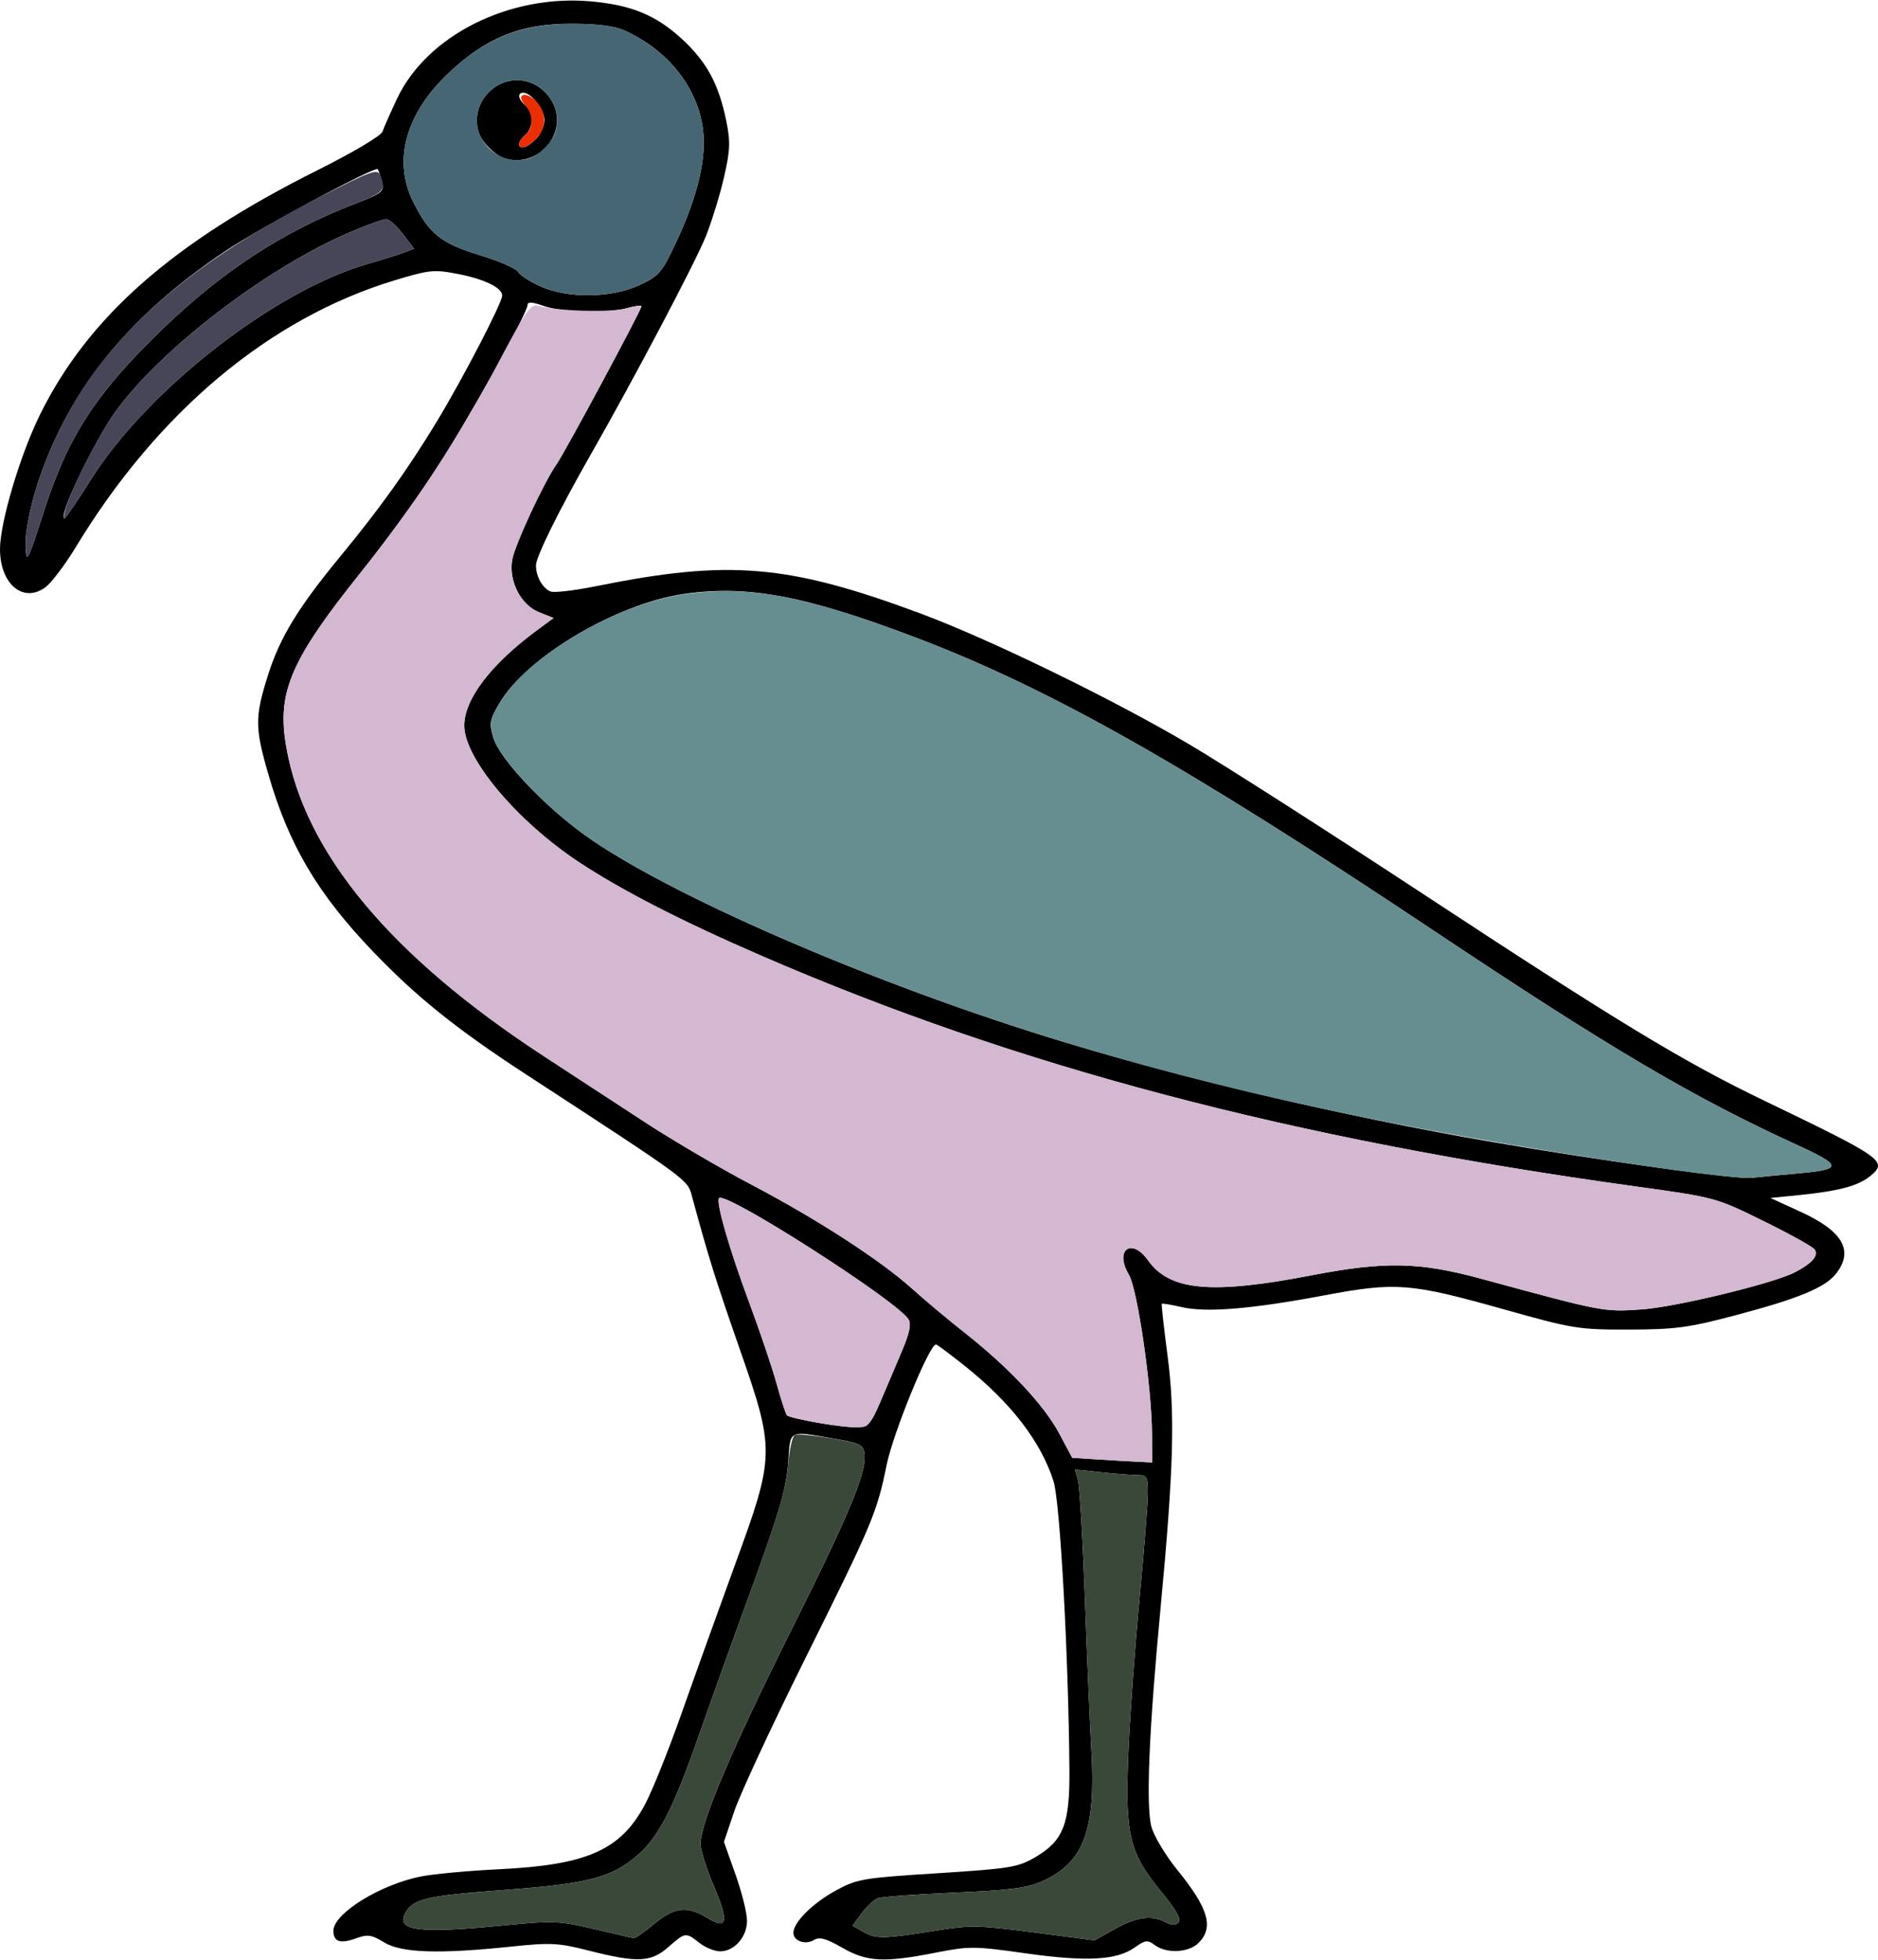 <?xml version="1.0" encoding="UTF-8" standalone="no"?>
<!DOCTYPE svg PUBLIC "-//W3C//DTD SVG 1.1//EN"
"http://www.w3.org/Graphics/SVG/1.1/DTD/svg11.dtd">
<svg width="575px" height="600px"
xmlns="http://www.w3.org/2000/svg" version="1.1">
<g transform="translate(0000, 0000) scale(1, 1)">
<path fill="#000000" stroke="none" d="
M 180.25 597.19
C 170.90 594.81 168.62 594.70 156.28 595.99
C 134.37 598.28 122.91 597.90 117.62 594.68
C 113.72 592.31 112.58 592.14 108.90 593.47
C 104.16 595.19 102.08 594.48 102.08 591.14
C 102.08 585.79 116.65 576.81 129.21 574.44
C 133.13 573.69 143.78 572.72 152.90 572.28
C 179.76 570.98 190.03 566.41 197.46 552.49
C 199.66 548.40 204.61 536.06 208.49 525.10
C 212.35 514.13 219.77 493.55 224.93 479.35
C 237.38 445.28 237.39 444.26 226.19 412.17
C 219.02 391.61 216.86 384.70 211.85 366.19
C 210.46 361.08 211.25 361.66 160.87 328.81
C 139.87 315.12 127.57 305.25 114.33 291.45
C 97.23 273.63 88.39 258.66 82.13 236.95
C 78.02 222.76 78.02 219.46 82.04 206.74
C 85.69 195.17 91.25 186.06 104.22 170.32
C 116.34 155.61 124.83 143.75 133.71 129.11
C 141.76 115.82 153.76 92.70 153.76 90.48
C 153.76 88.09 148.27 85.42 140.13 83.86
C 132.90 82.46 131.42 82.61 120.75 85.85
C 82.52 97.45 48.33 126.06 23.18 167.54
C 19.94 172.89 15.78 178.39 13.93 179.77
C 7.15 184.81 0.00 178.84 0.00 168.13
C 0.01 160.00 6.11 139.45 12.17 127.10
C 26.92 97.11 52.71 74.37 97.19 52.12
C 108.13 46.65 116.71 41.55 117.12 40.28
C 117.52 39.07 119.55 34.48 121.63 30.09
C 130.76 10.84 155.91 -1.77 180.78 0.41
C 193.19 1.50 200.71 4.57 208.59 11.75
C 216.30 18.80 220.00 25.56 222.34 36.88
C 223.67 43.38 223.58 45.95 221.69 54.19
C 220.48 59.51 217.98 67.64 216.15 72.26
C 213.03 80.10 194.44 115.37 181.12 138.71
C 171.18 156.13 164.10 170.44 164.10 173.11
C 164.10 176.52 166.16 180.17 168.61 181.11
C 169.71 181.52 175.98 180.79 182.53 179.46
C 223.22 171.24 241.25 172.75 281.69 187.77
C 302.94 195.66 340.90 214.14 364.33 228.01
C 374.67 234.12 406.08 254.22 434.16 272.67
C 495.29 312.86 515.32 325.02 540.11 336.95
C 576.71 354.57 578.10 355.56 572.62 360.06
C 568.95 363.06 563.13 364.63 551.10 365.86
L 542.05 366.77
L 551.24 370.97
C 564.25 376.92 567.69 382.90 562.13 389.97
C 558.76 394.25 550.59 397.60 531.07 402.76
C 516.98 406.48 512.85 407.03 498.76 407.06
C 483.35 407.10 481.62 406.81 460.65 400.92
C 431.72 392.79 427.45 392.45 405.34 396.61
C 383.08 400.79 369.29 401.92 361.84 400.19
C 358.66 399.46 355.91 398.99 355.72 399.17
C 355.56 399.35 356.33 406.44 357.46 414.92
C 359.82 432.68 359.36 449.75 355.34 492.26
C 351.77 529.97 350.81 553.05 352.56 559.35
C 353.35 562.19 356.91 568.12 360.48 572.52
C 370.02 584.26 371.71 590.10 366.97 594.84
C 363.93 597.87 357.12 598.19 353.54 595.48
C 351.37 593.86 350.66 593.94 347.44 596.23
C 341.92 600.15 332.63 600.66 314.05 598.03
C 298.34 595.81 296.86 595.79 286.43 597.83
C 270.62 600.94 265.42 600.66 257.82 596.28
C 252.94 593.48 250.87 592.92 249.27 593.92
C 246.64 595.56 242.92 594.28 242.92 591.75
C 242.92 588.54 248.87 582.62 256.00 578.75
C 262.42 575.26 264.28 574.94 287.02 573.51
C 309.27 572.09 311.66 571.70 316.95 568.61
C 325.57 563.57 327.56 558.52 327.43 541.94
C 327.17 507.10 324.57 459.83 322.58 453.55
C 318.73 441.38 309.47 429.35 295.21 418.04
C 290.77 414.50 286.88 411.61 286.57 411.61
C 284.55 411.61 273.51 438.55 271.48 448.46
C 268.42 463.34 267.28 466.04 245.92 509.03
C 236.05 528.90 226.55 549.38 224.82 554.53
L 221.65 563.90
L 225.19 573.88
C 227.14 579.38 228.73 585.75 228.72 588.06
C 228.71 593.03 224.84 597.42 220.48 597.42
C 218.80 597.42 215.95 596.26 214.15 594.84
C 209.93 591.52 209.84 591.54 204.61 596.13
C 199.29 600.80 195.16 600.97 180.25 597.19
M 200.28 589.03
C 206.52 583.83 210.42 583.39 216.60 587.20
C 222.78 591.01 223.24 588.41 218.42 577.08
C 216.26 572.03 214.49 566.37 214.49 564.53
C 214.49 558.05 223.94 535.78 242.13 499.35
C 260.42 462.77 265.47 450.55 264.67 444.93
C 264.29 442.36 263.08 441.78 255.20 440.43
C 241.09 438.00 242.06 437.47 241.31 448.06
C 240.78 455.52 238.50 463.30 230.08 486.45
C 224.25 502.43 216.88 522.98 213.68 532.14
C 206.08 553.88 201.60 562.54 194.98 568.19
C 187.14 574.90 180.06 576.71 154.01 578.66
C 130.39 580.43 126.42 581.37 124.06 585.78
C 121.18 591.16 128.37 592.03 154.68 589.43
C 169.30 588.00 171.30 588.08 181.82 590.55
C 188.06 592.03 193.55 593.29 194.03 593.38
C 194.49 593.47 197.31 591.52 200.28 589.03
M 287.68 590.89
C 296.96 589.39 300.36 589.48 316.65 591.63
L 335.12 594.05
L 341.34 590.58
C 348.02 586.85 352.61 586.25 356.85 588.50
C 358.68 589.48 359.90 589.51 360.84 588.57
C 361.78 587.63 360.16 584.75 355.49 579.10
C 345.74 567.24 344.42 561.70 345.47 536.77
C 345.93 525.78 347.46 504.58 348.88 489.68
C 350.28 474.77 351.45 460.12 351.45 457.10
C 351.46 452.19 351.14 451.61 348.42 451.61
C 346.74 451.61 341.72 451.23 337.23 450.76
L 329.08 449.91
L 330.02 453.02
C 330.54 454.74 331.50 470.94 332.16 489.03
C 332.82 507.12 333.72 528.34 334.16 536.15
C 335.54 560.30 331.78 570.28 319.20 575.92
C 314.44 578.05 309.35 578.72 292.02 579.45
C 280.30 579.95 269.77 580.74 268.63 581.20
C 267.50 581.68 265.31 583.75 263.79 585.82
L 261.00 589.59
L 264.56 591.57
C 268.34 593.68 270.74 593.61 287.68 590.89
M 352.71 439.03
C 352.64 424.72 348.27 394.68 345.62 390.22
C 341.16 382.70 346.42 378.74 351.47 385.83
C 358.18 395.24 370.79 396.37 401.85 390.40
C 424.05 386.13 434.60 386.36 453.54 391.51
C 491.05 401.70 490.92 401.68 502.56 400.89
C 513.00 400.18 542.90 392.95 549.52 389.54
C 554.89 386.76 557.01 384.26 555.53 382.46
C 554.77 381.56 547.65 377.63 539.70 373.72
C 525.36 366.67 525.08 366.59 500.70 363.23
C 395.03 348.61 311.64 326.62 233.48 292.77
C 208.98 282.17 190.45 272.67 177.28 263.97
C 158.36 251.48 142.17 232.23 142.15 222.21
C 142.12 214.06 150.29 203.37 164.53 192.86
L 169.48 189.21
L 165.02 187.43
C 159.40 185.20 155.64 177.75 156.85 171.26
C 157.74 166.54 166.57 147.56 170.43 142.08
C 172.98 138.45 196.40 94.88 196.40 93.75
C 196.40 93.38 194.52 93.63 192.22 94.28
C 186.18 96.01 172.02 95.66 166.36 93.64
C 162.91 92.41 161.52 92.34 161.52 93.38
C 161.50 96.03 142.12 130.67 132.55 145.16
C 127.39 152.97 117.70 166.19 111.01 174.55
C 88.95 202.13 84.75 211.82 87.62 228.49
C 93.20 261.03 119.55 292.70 166.61 323.42
C 175.54 329.25 189.66 338.46 197.99 343.91
C 206.34 349.35 220.88 357.86 230.30 362.81
C 250.34 373.35 269.62 385.85 279.32 394.59
C 283.11 398.01 290.43 404.14 295.61 408.22
C 309.04 418.83 319.66 430.17 324.29 438.83
L 328.29 446.32
L 335.67 446.79
C 339.74 447.05 345.25 447.37 347.91 447.50
L 352.75 447.74
L 352.71 439.03
M 269.62 429.03
C 271.43 424.77 274.37 417.83 276.16 413.61
C 278.46 408.19 279.05 405.35 278.17 403.94
C 274.63 398.25 222.26 364.72 220.17 366.81
C 219.09 367.88 223.32 382.53 229.47 399.01
C 232.66 407.57 236.40 418.63 237.77 423.60
C 239.15 428.57 240.58 432.93 240.94 433.30
C 242.03 434.39 258.72 437.21 262.70 436.98
C 265.84 436.80 266.77 435.74 269.62 429.03
M 549.91 359.30
C 564.37 358.03 564.35 357.02 549.78 350.34
C 518.22 335.85 493.00 320.97 439.70 285.42
C 363.18 234.37 321.48 210.77 279.97 195.05
C 246.28 182.30 228.75 179.02 209.24 181.87
C 188.66 184.88 161.21 201.19 152.90 215.33
C 149.93 220.39 149.73 221.50 151.04 225.83
C 152.98 232.30 166.38 246.55 179.12 255.70
C 204.03 273.59 264.82 300.10 320.81 317.50
C 360.42 329.81 411.20 341.79 457.42 349.72
C 490.61 355.42 531.87 361.12 536.24 360.62
C 538.73 360.34 544.87 359.74 549.91 359.30
M 13.58 156.13
C 20.83 133.61 29.32 120.55 49.42 101.06
C 67.85 83.19 86.56 70.94 108.29 62.54
C 117.20 59.10 117.70 58.70 116.91 55.57
C 116.46 53.75 115.88 52.05 115.62 51.79
C 114.73 50.92 79.61 69.78 69.23 76.71
C 38.71 97.12 20.30 120.15 11.11 149.42
C 9.26 155.32 7.79 162.86 7.84 166.19
C 7.95 173.20 8.28 172.59 13.58 156.13
M 27.86 146.77
C 45.22 119.21 84.34 88.80 112.79 80.74
C 116.90 79.56 121.72 78.05 123.52 77.38
L 126.77 76.14
L 123.32 71.61
C 121.42 69.14 119.12 67.10 118.22 67.10
C 117.30 67.10 112.42 68.86 107.34 71.02
C 81.91 81.82 49.24 106.79 35.39 126.01
C 28.63 135.38 17.50 158.71 19.77 158.71
C 20.08 158.71 23.72 153.34 27.86 146.77
M 195.78 87.28
C 201.79 84.49 202.63 83.51 207.06 74.06
C 213.54 60.28 216.34 48.52 215.24 39.72
C 213.63 26.83 204.60 15.41 191.24 9.35
C 188.20 7.97 182.90 7.29 175.08 7.28
C 159.57 7.24 149.10 11.39 137.60 22.14
C 124.19 34.67 120.17 49.19 126.59 61.95
C 131.42 71.59 135.09 74.50 146.84 78.09
C 152.73 79.87 158.00 82.17 158.57 83.17
C 159.13 84.18 162.20 86.19 165.41 87.64
C 173.78 91.43 187.20 91.28 195.78 87.28"/>
<path fill="#000000" stroke="none" d="
M 149.78 45.26
C 146.99 42.46 146.01 40.27 146.01 36.77
C 146.01 30.22 151.72 24.52 158.29 24.52
C 164.85 24.52 170.56 30.22 170.56 36.77
C 170.56 43.33 164.85 49.03 158.29 49.03
C 154.78 49.03 152.59 48.05 149.78 45.26
M 164.10 42.58
C 165.52 41.16 166.69 38.55 166.69 36.77
C 166.69 33.57 162.69 28.39 160.22 28.39
C 158.31 28.39 158.66 30.43 160.87 32.26
C 161.94 33.14 162.81 35.17 162.81 36.77
C 162.81 38.37 161.94 40.41 160.87 41.29
C 159.80 42.17 158.93 43.41 158.93 44.03
C 158.93 45.96 161.40 45.28 164.10 42.58"/>
<path fill="#466674" stroke="none" d="
M 165.41 87.64
C 162.20 86.19 159.13 84.18 158.57 83.17
C 158.00 82.17 152.73 79.87 146.84 78.09
C 135.09 74.50 131.42 71.59 126.59 61.95
C 120.17 49.19 124.19 34.67 137.60 22.14
C 149.01 11.47 159.49 7.33 175.08 7.30
C 183.01 7.29 188.16 7.94 191.24 9.34
C 204.62 15.43 213.63 26.83 215.24 39.72
C 216.34 48.52 213.54 60.28 207.06 74.06
C 202.63 83.51 201.79 84.49 195.78 87.28
C 187.20 91.28 173.78 91.43 165.41 87.64
M 166.79 45.26
C 169.58 42.46 170.56 40.27 170.56 36.77
C 170.56 30.22 164.85 24.52 158.29 24.52
C 151.72 24.52 146.01 30.22 146.01 36.77
C 146.01 43.33 151.72 49.03 158.29 49.03
C 161.79 49.03 163.98 48.05 166.79 45.26"/>
<path fill="#eb2e00" stroke="none" d="
M 158.93 44.03
C 158.93 43.41 159.80 42.17 160.87 41.29
C 163.39 39.21 163.34 34.99 160.78 32.17
C 157.81 28.88 160.86 27.73 164.05 30.92
C 167.40 34.26 167.42 39.26 164.10 42.58
C 161.40 45.28 158.93 45.96 158.93 44.03"/>
<path fill="#464658" stroke="none" d="
M 7.84 166.19
C 7.79 162.86 9.26 155.32 11.11 149.42
C 22.86 112.01 48.70 85.48 97.87 60.35
C 113.88 52.17 115.59 51.55 116.46 53.73
C 118.23 58.25 117.57 58.95 108.22 62.57
C 86.56 70.94 67.82 83.21 49.42 101.06
C 29.32 120.55 20.83 133.61 13.58 156.13
C 8.28 172.59 7.95 173.20 7.84 166.19"/>
<path fill="#464658" stroke="none" d="
M 20.09 155.81
C 22.29 148.59 30.16 133.26 35.39 126.01
C 49.24 106.79 81.91 81.82 107.34 71.02
C 112.42 68.86 117.30 67.10 118.22 67.10
C 119.12 67.10 121.42 69.14 123.32 71.61
L 126.77 76.14
L 123.52 77.38
C 121.72 78.05 116.90 79.56 112.79 80.74
C 84.34 88.80 45.22 119.21 27.86 146.77
C 23.72 153.34 20.08 158.71 19.77 158.71
C 19.46 158.71 19.60 157.41 20.09 155.81"/>
<path fill="#d4b7d1" stroke="none" d="
M 335.67 446.79
L 328.29 446.32
L 324.29 438.83
C 319.66 430.17 309.04 418.83 295.61 408.22
C 290.43 404.14 283.11 398.01 279.32 394.59
C 269.62 385.85 250.34 373.35 230.30 362.81
C 220.88 357.86 206.34 349.35 197.99 343.91
C 189.66 338.46 175.54 329.25 166.61 323.42
C 119.55 292.70 93.20 261.03 87.62 228.49
C 84.76 211.91 89.07 201.88 110.48 175.26
C 126.14 155.79 140.82 133.42 152.48 111.24
C 160.86 95.35 162.51 92.97 164.75 93.64
C 170.11 95.21 186.92 95.73 191.57 94.44
C 194.23 93.72 196.40 93.41 196.40 93.77
C 196.40 94.88 172.97 138.49 170.43 142.08
C 166.57 147.56 157.74 166.54 156.85 171.26
C 155.64 177.75 159.40 185.20 165.02 187.43
L 169.48 189.21
L 164.53 192.86
C 150.29 203.37 142.12 214.06 142.15 222.21
C 142.17 232.23 158.36 251.48 177.28 263.97
C 190.45 272.67 208.98 282.17 233.48 292.77
C 311.64 326.62 395.03 348.61 500.70 363.23
C 525.08 366.59 525.36 366.67 539.70 373.72
C 547.65 377.63 554.77 381.56 555.53 382.46
C 557.01 384.26 554.89 386.76 549.52 389.54
C 542.90 392.95 513.00 400.18 502.56 400.89
C 490.92 401.68 491.05 401.70 453.54 391.51
C 434.60 386.36 424.05 386.13 401.85 390.40
C 370.79 396.37 358.18 395.24 351.47 385.83
C 346.42 378.74 341.16 382.70 345.62 390.22
C 348.27 394.68 352.64 424.72 352.71 439.03
L 352.75 447.74
L 347.91 447.50
C 345.25 447.37 339.74 447.05 335.67 446.79"/>
<path fill="#d4b7d1" stroke="none" d="
M 250.35 435.59
C 245.56 434.70 241.32 433.68 240.94 433.30
C 240.58 432.93 239.15 428.57 237.77 423.60
C 236.40 418.63 232.66 407.57 229.47 399.01
C 223.32 382.53 219.09 367.88 220.17 366.81
C 222.26 364.72 274.63 398.25 278.17 403.94
C 279.05 405.35 278.46 408.19 276.16 413.61
C 265.77 438.15 266.57 436.76 262.70 436.98
C 260.70 437.10 255.14 436.46 250.35 435.59"/>
<path fill="#668e91" stroke="none" d="
M 502.64 356.81
C 428.16 345.74 373.92 334.01 320.81 317.50
C 264.82 300.10 204.03 273.59 179.12 255.70
C 166.38 246.55 152.98 232.30 151.04 225.83
C 149.73 221.50 149.93 220.39 152.90 215.33
C 161.44 200.80 189.01 184.65 210.06 181.85
C 229.88 179.21 246.40 182.34 279.97 195.05
C 321.48 210.77 363.18 234.37 439.70 285.42
C 493.00 320.97 518.22 335.85 549.78 350.34
C 564.35 357.02 564.37 358.03 549.91 359.30
C 544.87 359.74 538.73 360.34 536.24 360.62
C 533.74 360.90 518.64 359.20 502.64 356.81"/>
<path fill="#3a4839" stroke="none" d="
M 181.82 590.55
C 171.30 588.08 169.30 588.00 154.68 589.43
C 128.37 592.03 121.18 591.16 124.06 585.78
C 126.42 581.37 130.39 580.43 154.01 578.66
C 180.06 576.71 187.14 574.90 194.98 568.19
C 201.60 562.54 206.08 553.88 213.68 532.14
C 216.88 522.98 224.25 502.43 230.06 486.45
C 238.06 464.48 240.79 455.28 241.31 448.59
C 241.68 443.75 242.64 439.55 243.43 439.25
C 244.21 438.97 249.23 439.47 254.55 440.36
C 263.07 441.81 264.29 442.36 264.67 444.94
C 265.47 450.55 260.40 462.79 242.13 499.35
C 223.94 535.78 214.49 558.05 214.49 564.53
C 214.49 566.37 216.26 572.03 218.42 577.08
C 223.24 588.41 222.78 591.01 216.60 587.20
C 210.42 583.39 206.52 583.83 200.28 589.03
C 197.31 591.52 194.49 593.47 194.03 593.38
C 193.55 593.29 188.06 592.03 181.82 590.55"/>
<path fill="#3a4839" stroke="none" d="
M 264.56 591.57
L 261.00 589.59
L 263.79 585.82
C 265.31 583.75 267.50 581.68 268.63 581.20
C 269.77 580.74 280.30 579.95 292.02 579.45
C 309.35 578.72 314.44 578.05 319.20 575.92
C 331.78 570.28 335.54 560.30 334.16 536.15
C 333.72 528.34 332.82 507.12 332.16 489.03
C 331.50 470.94 330.54 454.74 330.02 453.02
L 329.08 449.91
L 337.23 450.76
C 341.72 451.23 346.74 451.61 348.42 451.61
C 351.14 451.61 351.46 452.19 351.45 457.10
C 351.45 460.12 350.28 474.77 348.88 489.68
C 347.46 504.58 345.93 525.78 345.47 536.77
C 344.42 561.70 345.74 567.24 355.49 579.10
C 360.16 584.75 361.78 587.63 360.84 588.57
C 359.90 589.51 358.68 589.48 356.85 588.50
C 352.61 586.25 348.02 586.85 341.34 590.58
L 335.12 594.05
L 316.65 591.63
C 300.36 589.48 296.96 589.39 287.68 590.89
C 270.74 593.61 268.34 593.68 264.56 591.57"/>
</g>
</svg>
